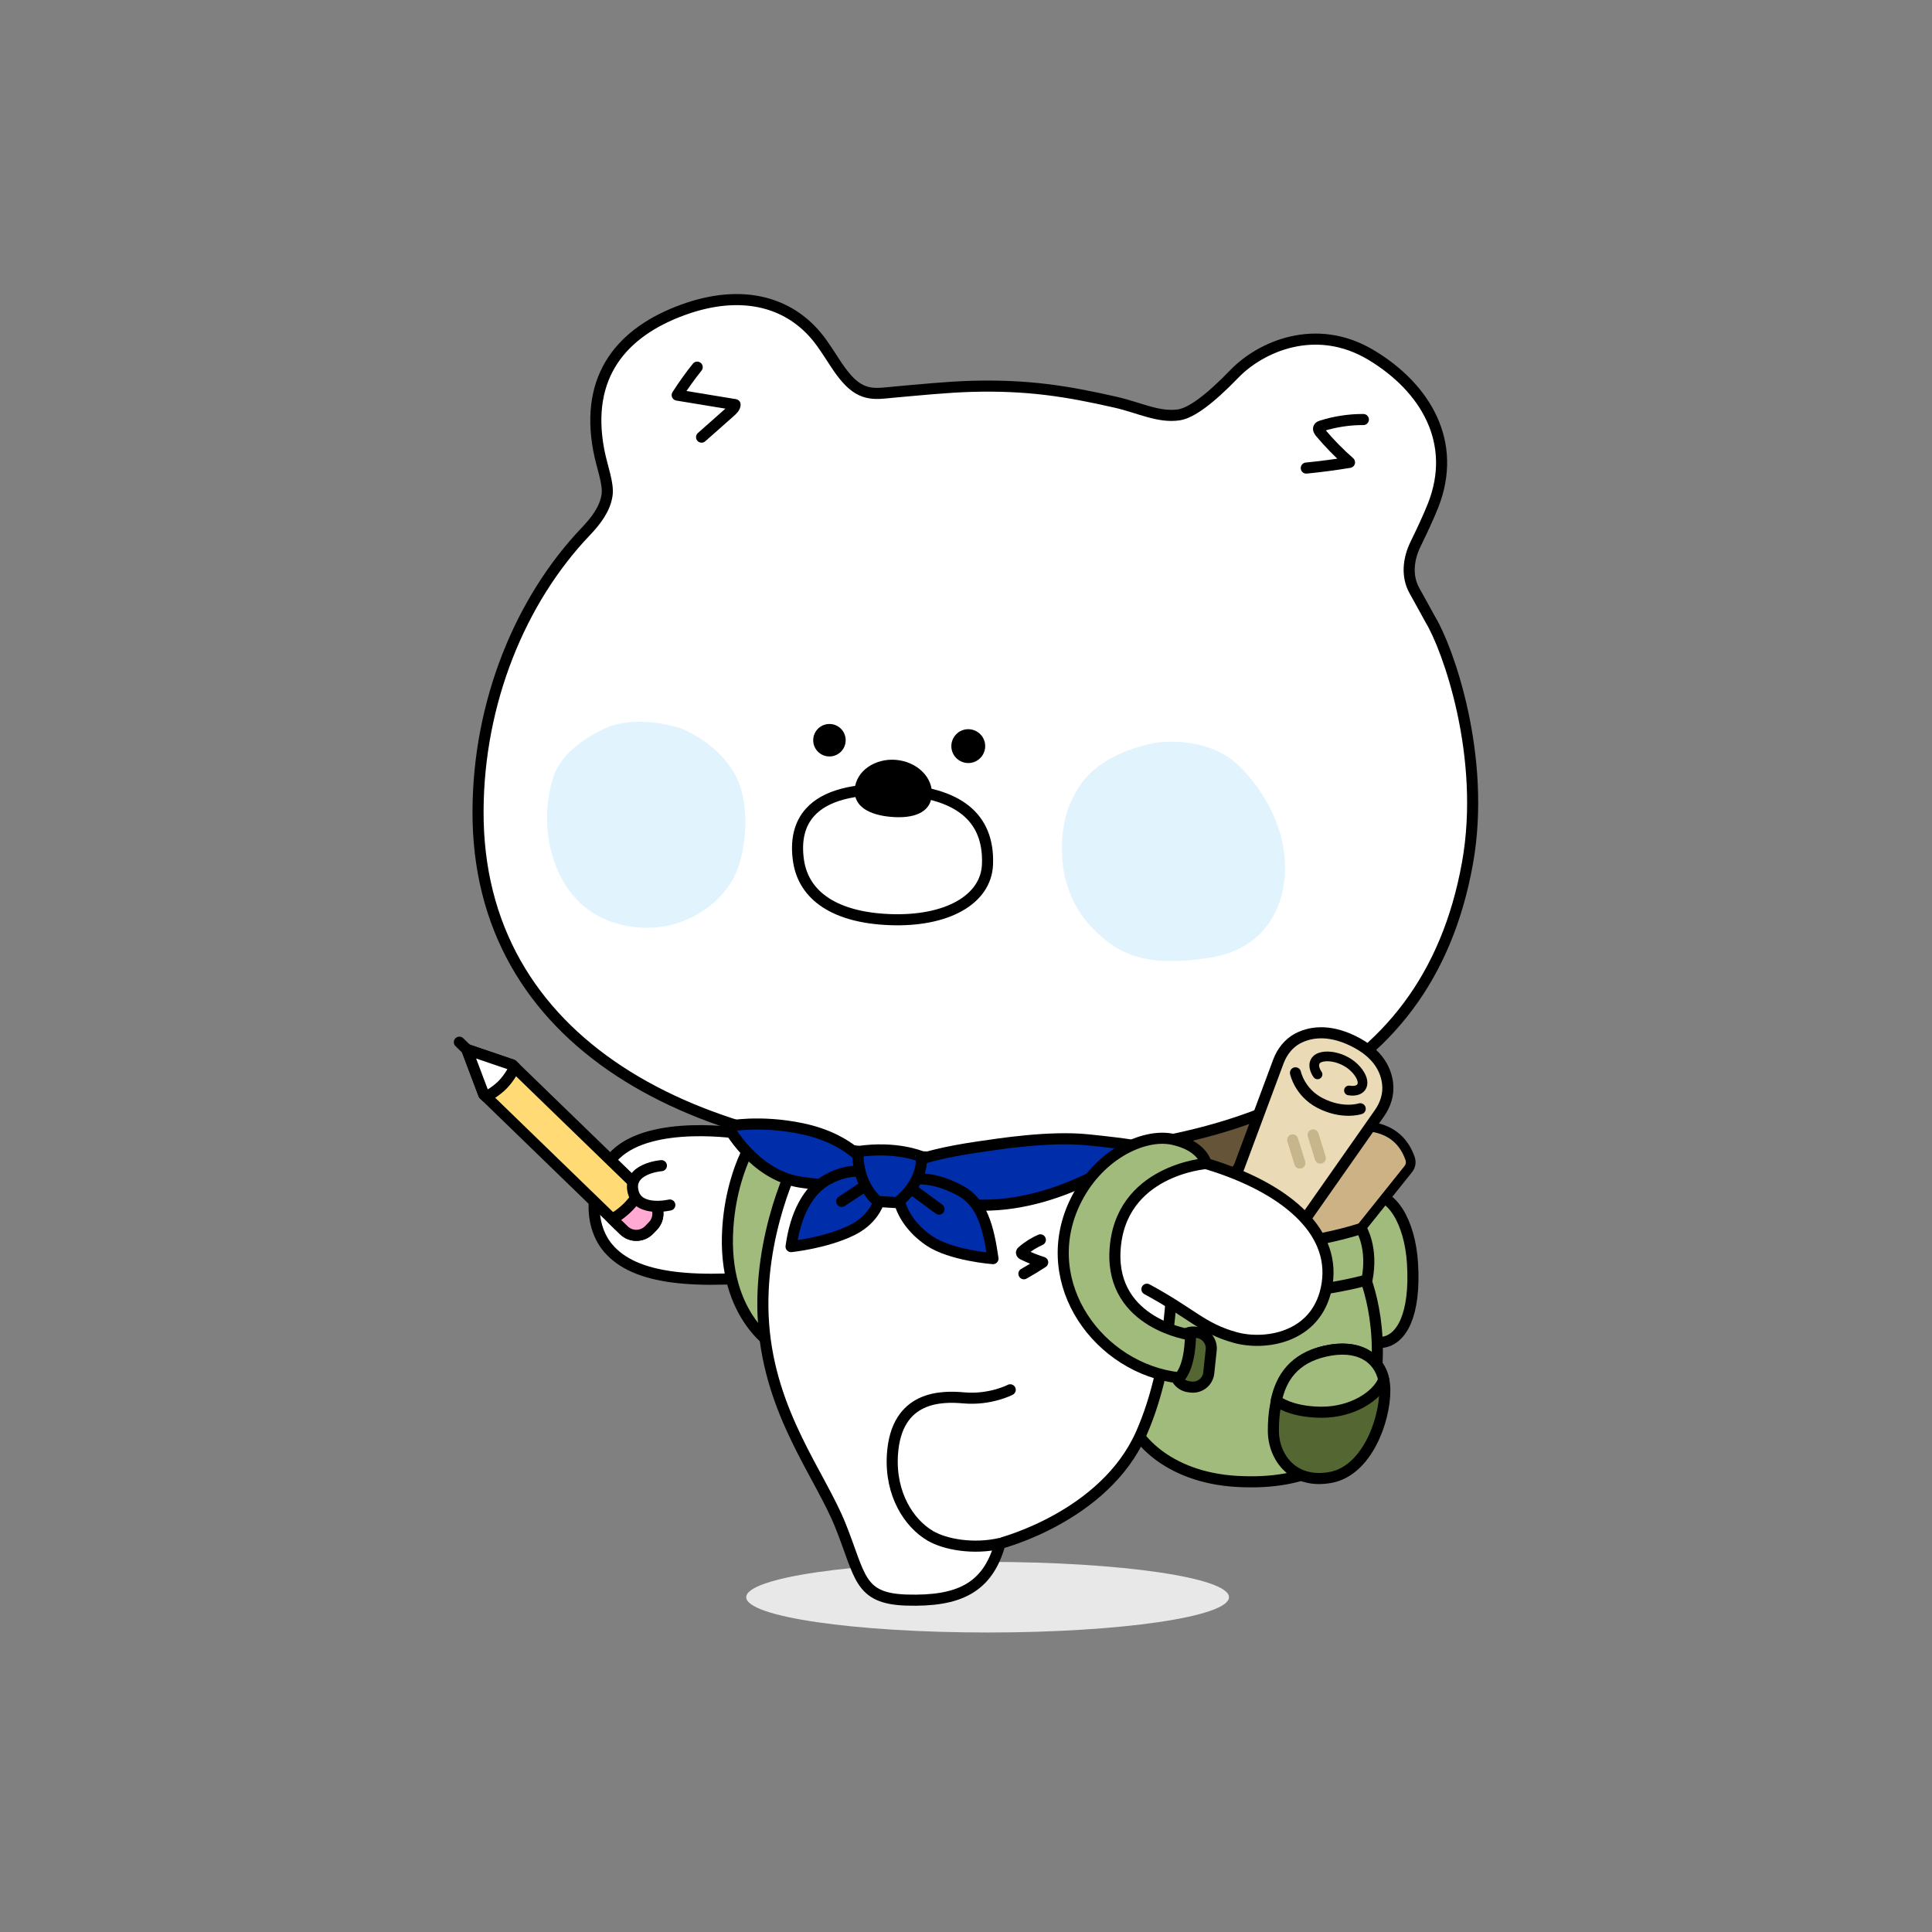 <?xml version="1.0" encoding="utf-8"?>
<!-- Generator: Adobe Illustrator 26.0.3, SVG Export Plug-In . SVG Version: 6.00 Build 0)  -->
<svg version="1.1" id="레이어_1" xmlns="http://www.w3.org/2000/svg" xmlns:xlink="http://www.w3.org/1999/xlink" x="0px"
	 y="0px" viewBox="0 0 348.66 348.66" style="enable-background:new 0 0 348.66 348.66;" xml:space="preserve">
<rect x="0" y="0" width="348.66" height="348.66" fill="#808080" stroke="none"/>
<style type="text/css">
	.st0{fill:#5E7083;stroke:#000000;stroke-width:2;stroke-linecap:round;stroke-linejoin:round;stroke-miterlimit:10;}
	.st1{fill:none;stroke:#000000;stroke-width:2;stroke-linecap:round;stroke-linejoin:round;stroke-miterlimit:10;}
	.st2{fill:#FFFFFF;}
	.st3{fill:#5E7083;}
	.st4{fill:#FDE87B;stroke:#000000;stroke-width:2;stroke-linecap:round;stroke-linejoin:round;stroke-miterlimit:10;}
	.st5{fill:#E22326;}
	.st6{fill:#62BB46;}
	.st7{fill:none;stroke:#000000;stroke-width:2;stroke-miterlimit:10;}
	.st8{fill:#A97C50;stroke:#000000;stroke-width:2;stroke-linecap:round;stroke-linejoin:round;stroke-miterlimit:10;}
	.st9{fill:#694721;stroke:#000000;stroke-width:2;stroke-linecap:round;stroke-linejoin:round;stroke-miterlimit:10;}
	.st10{fill:url(#SVGID_1_);}
	.st11{fill:none;stroke:#000000;stroke-width:2;stroke-linecap:round;stroke-miterlimit:10;}
	.st12{fill:#E86B58;}
	.st13{fill:#94CAFF;stroke:#000000;stroke-width:2;stroke-linecap:round;stroke-linejoin:round;stroke-miterlimit:10;}
	.st14{fill:#94CAFF;}
	.st15{fill:#F2C3C6;}
	.st16{fill:#F2C3C6;stroke:#000000;stroke-width:2;stroke-linecap:round;stroke-linejoin:round;stroke-miterlimit:10;}
	.st17{fill:#E96C5E;stroke:#000000;stroke-width:2;stroke-linecap:round;stroke-linejoin:round;stroke-miterlimit:10;}
	.st18{fill:#F7E575;stroke:#000000;stroke-width:2;stroke-linecap:round;stroke-linejoin:round;stroke-miterlimit:10;}
	.st19{fill:#92C5D0;stroke:#000000;stroke-width:2;stroke-linecap:round;stroke-linejoin:round;stroke-miterlimit:10;}
	.st20{fill:none;}
	.st21{fill:#EFA5AC;}
	.st22{fill:#FFFFFF;stroke:#000000;stroke-width:2;stroke-linecap:round;stroke-linejoin:round;stroke-miterlimit:10;}
	.st23{fill:#C8B4A5;}
	.st24{fill:#C8B4A5;stroke:#000000;stroke-width:2;stroke-linecap:round;stroke-linejoin:round;stroke-miterlimit:10;}
	.st25{fill:none;stroke:#E97871;stroke-width:2;stroke-linecap:round;stroke-linejoin:round;stroke-miterlimit:10;}
	.st26{fill:#F7C711;}
	.st27{fill:none;stroke:#EB8023;stroke-width:2;stroke-linecap:round;stroke-linejoin:round;stroke-miterlimit:10;}
	.st28{fill:#2E3980;stroke:#000000;stroke-width:2;stroke-linecap:round;stroke-linejoin:round;stroke-miterlimit:10;}
	.st29{fill:#CCABFF;stroke:#000000;stroke-width:2;stroke-linecap:round;stroke-linejoin:round;stroke-miterlimit:10;}
	.st30{fill:#2960A8;stroke:#000000;stroke-width:2;stroke-linecap:round;stroke-linejoin:round;stroke-miterlimit:10;}
	.st31{fill:#7D95CA;stroke:#000000;stroke-width:2;stroke-linecap:round;stroke-linejoin:round;stroke-miterlimit:10;}
	.st32{fill:#F7C711;stroke:#000000;stroke-width:2;stroke-linecap:round;stroke-linejoin:round;stroke-miterlimit:10;}
	.st33{fill:#E8E8E8;}
	.st34{fill:#A1BB7C;stroke:#000000;stroke-width:2;stroke-linecap:round;stroke-linejoin:round;stroke-miterlimit:10;}
	.st35{fill:#CDB285;stroke:#000000;stroke-width:1.748;stroke-linecap:round;stroke-linejoin:round;stroke-miterlimit:10;}
	.st36{fill:#665439;stroke:#000000;stroke-width:2;stroke-linecap:round;stroke-linejoin:round;stroke-miterlimit:10;}
	.st37{fill:#546631;stroke:#000000;stroke-width:2;stroke-linecap:round;stroke-linejoin:round;stroke-miterlimit:10;}
	.st38{fill:#E1F4FD;}
	.st39{fill:#EADBB6;stroke:#000000;stroke-width:2;stroke-linecap:round;stroke-linejoin:round;stroke-miterlimit:10;}
	.st40{fill:none;stroke:#000000;stroke-width:1.748;stroke-linecap:round;stroke-linejoin:round;stroke-miterlimit:10;}
	.st41{fill:#002DAA;stroke:#000000;stroke-width:2;stroke-linecap:round;stroke-linejoin:round;stroke-miterlimit:10;}
	.st42{fill:#FFDA75;stroke:#000000;stroke-width:2;stroke-linecap:round;stroke-linejoin:round;stroke-miterlimit:10;}
	.st43{fill:#FFA9D3;stroke:#000000;stroke-width:2;stroke-linecap:round;stroke-linejoin:round;stroke-miterlimit:10;}
	.st44{fill:none;stroke:#C7B58B;stroke-width:2;stroke-linecap:round;stroke-linejoin:round;stroke-miterlimit:10;}
	.st45{fill:#FCE26B;stroke:#000000;stroke-width:2;stroke-linecap:round;stroke-linejoin:round;stroke-miterlimit:10;}
</style>
<g>
	<ellipse class="st33" cx="178.23" cy="288.24" rx="43.56" ry="6.37"/>
	<g>
		<path class="st34" d="M254.91,228c0.58,9.35-2.02,13.82-5.42,14.24c-3.41,0.42-6.17-4.82-7.09-12.28
			c-0.93-7.46,1.12-13.59,4.49-14.27C251.07,214.85,254.45,220.5,254.91,228z"/>
		<path class="st35" d="M231.3,224.19l11.54-19.88c0.32-0.54,0.86-0.9,1.48-0.98c2.33-0.27,8.06-0.26,10.15,5.74
			c0.23,0.65,0.11,1.38-0.33,1.92l-9.78,12.23"/>
		<path class="st36" d="M203.27,214.41l12.26-19.59c0.34-0.53,1.01-0.88,1.84-0.94c3.11-0.2,10.84-0.04,14.67,6.02
			c0.42,0.66,0.37,1.39-0.12,1.91l-11.17,11.98"/>
		<g>
			<path class="st34" d="M245.51,228.53c0,0,4.59,8.89,2.52,22.07c-2.07,13.19-12.3,17.48-24.89,16.74
				c-12.59-0.74-18.96-8.15-19.7-12.74s5.48-24.89,5.48-24.89"/>
			<path class="st34" d="M245.65,221.71c-18.44,5.78-37.33,2.44-37.33,2.44l-2.11,7.89c22.56,4.33,40.48-1.06,40.48-1.06
				C247.84,225.21,245.65,221.71,245.65,221.71z"/>
			<path class="st37" d="M239.06,243.86c-7.7,1.78-9.26,8.5-9.26,14.3c0,4.93,3.67,9.75,10.41,8.45c6.4-1.23,9.7-10.12,9.7-15.67
				C249.92,245.75,245.95,242.27,239.06,243.86z"/>
			<path class="st34" d="M249.72,249c-0.88-4.07-4.66-6.53-10.65-5.14c-5.49,1.27-7.84,4.68-8.75,8.89c1.14,0.9,3.91,2.1,8.19,2.11
				C244.04,254.87,248.56,251.94,249.72,249z"/>
			<path class="st37" d="M212.47,242.96l-0.43,4.15c-0.16,1.55,0.94,2.95,2.49,3.15l0.38,0.05c1.6,0.21,3.06-0.94,3.23-2.55
				l0.44-4.14c0.16-1.52-0.9-2.91-2.42-3.14l-0.38-0.06C214.14,240.17,212.64,241.33,212.47,242.96z"/>
		</g>
		<path class="st22" d="M133.76,204.58c0,0-16.11-2.63-22.7,3.8c-4.72,4.61-5.01,12.5-1.33,16.84c4.81,5.69,15.44,6.75,33.33,4.64
			l6.59-20.95C149.65,208.92,142.76,206.36,133.76,204.58z"/>
		<path class="st34" d="M138.58,201.84c0,0-6.36,6.82-7.23,19.7c-1.11,16.44,9.04,21.78,9.04,21.78s-2.07-11.11,1.41-21.78
			c3.48-10.67,9.14-17.5,9.14-17.5L138.58,201.84z"/>
		<path class="st22" d="M258.17,111.88c0,0-2.04-3.74-2.89-5.24c-1.49-2.64-1.14-5.75,0.19-8.47c1.07-2.19,2.27-4.73,3.14-6.91
			c4.53-11.46-1.39-21.29-11.1-27.15c-10.07-6.08-20.07-1.48-24.72,3.33c-4.65,4.81-7.91,7.11-10.05,7.43
			c-3.67,0.54-7.17-1.32-11.45-2.29c-8.87-2.02-15.88-3.13-25.9-2.86c-4.43,0.12-9.81,0.67-13.9,1.03c-3.21,0.28-5.75,0.97-8.76-2.5
			c-1.61-1.86-2.44-3.52-4.37-6.26c-5.28-7.48-14.25-10.02-25.09-6.08c-11,4-17.73,11.9-15.22,25.3c0.58,3.08,1.82,6.06,1.5,8.17
			c-0.38,2.5-2.02,4.63-3.86,6.56c-11.82,12.4-19.33,30.81-19.42,50.35c-0.21,42.04,39.11,62.4,87.07,62.65
			c47.96,0.25,84.04-11.8,91.48-53.13C268.31,136.44,261.22,116.87,258.17,111.88z"/>
		<path class="st38" d="M208.57,134.04c0,0,9.19-1.52,15.03,4.17c3.4,3.31,8.33,9.92,8.31,18.55c-0.02,5.94-2.83,14.5-13.89,16.13
			c-11.07,1.63-16.12-0.36-21.19-5.74c-3.44-3.65-4.99-8.54-5.15-12.55c-0.14-3.55,0.01-8.43,3.57-13.34
			C198.47,136.79,204.79,134.72,208.57,134.04z"/>
		<path class="st39" d="M222.01,214.92l8.7-23.37c0.65-1.74,1.84-3.27,3.47-4.14c2.05-1.08,5.39-1.8,9.98,0.43
			c4.69,2.28,5.99,5.38,6.26,7.73c0.22,1.87-0.37,3.75-1.45,5.29l-14.85,21.17"/>
		<path class="st39" d="M233.79,193.61c0,0,0.72,3.52,4.42,5.44c4.08,2.11,7.26,1.04,7.26,1.04"/>
		<path class="st40" d="M237.77,193.89c0,0-1.09-1.44-0.31-2.51c0.97-1.33,5.11-0.92,7.38,1.76c1.94,2.3,1.04,4.04-1.4,3.65"/>
		<path class="st38" d="M133.24,141.01c-2.91-6.78-10.34-9.56-10.34-9.56c-3.36-1.07-9.39-2.1-13.94,0.09
			c-5.02,2.41-8.03,5.45-9.09,8.67c-1.2,3.66-1.57,8.5-0.52,12.97c1.53,6.51,5.68,12.31,13.52,13.87c10.08,2,17.43-4.14,19.73-9.01
			C134.9,153.17,135.13,145.43,133.24,141.01z"/>
		<path class="st22" d="M143.87,208.92c0,0-7.26,13.75-6.07,30s10.15,27.14,13.85,36.33s3.27,13.25,11.99,13.51
			c9.33,0.27,14.62-2.12,16.84-10.23c0,0,18.84-4.78,25.48-19.83c5.91-13.39,6.35-31.37,5.17-45.3"/>
		<path d="M171.69,134.82c0.09,1.68,1.54,2.97,3.22,2.88c1.68-0.09,2.97-1.54,2.88-3.22c-0.09-1.68-1.54-2.97-3.22-2.88
			C172.89,131.69,171.6,133.14,171.69,134.82z"/>
		<path d="M146.76,133.75c0.09,1.62,1.47,2.85,3.09,2.76c1.62-0.09,2.85-1.47,2.76-3.09c-0.09-1.62-1.47-2.85-3.09-2.76
			C147.91,130.75,146.67,132.13,146.76,133.75z"/>
		<g>
			<path class="st22" d="M160.57,165.96c-9.71-0.37-15.56-4.18-16.48-10.71c-0.51-3.65,0.2-6.57,2.12-8.68
				c2.7-2.99,7.84-4.36,15.26-4.07c11.44,0.44,17.07,4.98,16.74,13.49C177.97,162.35,170.88,166.36,160.57,165.96z"/>
			<path d="M168.16,143.56c-0.27,3.22-3.49,4.19-7.33,3.86c-3.84-0.32-6.85-1.81-6.58-5.04c0.27-3.22,3.61-5.57,7.45-5.25
				C165.54,137.47,168.44,140.34,168.16,143.56z"/>
		</g>
		<path id="XMLID_27_" class="st1" d="M125.82,66.26c-1.29,1.61-2.5,3.3-3.61,5.04l10.45,1.72c-0.03,0.51-0.45,0.91-0.83,1.25
			c-1.74,1.54-3.48,3.08-5.22,4.62"/>
		<path id="XMLID_26_" class="st1" d="M246.04,75.71c-2.55-0.01-5.11,0.38-7.55,1.15c-0.19,0.06-0.39,0.13-0.48,0.3
			c-0.17,0.28,0.05,0.63,0.26,0.89c1.62,1.93,3.38,3.73,5.27,5.39c-2.59,0.43-5.19,0.77-7.8,1.03"/>
		<path class="st22" d="M195.72,207.52c0,0,10.96-1.23,23.85,3.07c12.89,4.3,21.9,11.97,19.78,21.93
			c-1.93,9.04-11.2,10.32-16.45,8.85c-6-1.67-7.7-4.26-15.92-8.71"/>
		<path class="st22" d="M182.31,250.81c0,0-3.57,1.88-8.37,1.46c-3.91-0.35-12.22-0.51-12.89,10.27
			c-0.44,7.17,3.04,12.39,6.82,14.61c2.68,1.58,7.78,2.5,12.61,1.39"/>
		<path class="st1" d="M187.75,223.75c-1.05,0.46-2.18,1.13-3.25,2.06c-0.07,0.06-0.15,0.14-0.16,0.24
			c-0.02,0.17,0.15,0.28,0.3,0.35c1.14,0.56,2.32,1.03,3.53,1.41c-1.11,0.72-2.24,1.41-3.39,2.06"/>
		<g>
			<path class="st41" d="M156.88,210.81c0,0-2.95-5.19-12.13-7.12c-7.67-1.61-13.41-0.43-13.41-0.43s4.59,8.66,12.95,10.05
				s13.08-0.5,13.08-0.5L156.88,210.81z"/>
			<path class="st41" d="M162.44,210.97c0,0,1.68-2.17,14.05-3.98c4.01-0.59,12.94-1.99,19.83-1.29c7.61,0.77,9.65,1.26,9.65,1.26
				s-12.47,9.99-27.25,10.51c-13.17,0.46-16.27-4.65-16.27-4.65V210.97z"/>
			<g>
				<path class="st41" d="M158.2,212.28c0,0-3.37-2.42-8.86,0.58c-3.53,1.93-5.79,6.29-6.58,12.11c0,0,6.2-0.63,10.94-2.94
					c3.17-1.55,5.39-4.35,5.44-8.21L158.2,212.28z"/>
				<line class="st41" x1="151.9" y1="216.81" x2="157.05" y2="213.4"/>
			</g>
			<g>
				<path class="st41" d="M163,213.2c0,0,4.11-1.84,10.57,1.83c3.56,2.02,4.81,6.29,5.63,12.11c0,0-7.56-0.56-11.5-3.22
					c-2.98-2.02-5.61-5.32-5.67-9.17L163,213.2z"/>
				<line class="st41" x1="169.46" y1="218.2" x2="164.18" y2="214.32"/>
			</g>
			<path class="st41" d="M154.84,207.82c0,0-0.42,5.54,3.56,9l3.51,0.22c0,0,4.6-3.24,4.38-8.31
				C166.29,208.73,161.82,206.79,154.84,207.82z"/>
		</g>
		<g>
			<path class="st42" d="M117.82,221.26c1.24-1.28,1.2-3.31-0.07-4.55l-25.29-24.52l-8.21-2.8l3.06,8.12l25.29,24.52
				c1.28,1.24,3.31,1.2,4.55-0.07L117.82,221.26z"/>
			<path class="st22" d="M84.24,189.39l3.06,8.12l0.44,0.42c0.39-0.21,1.88-1.05,3.02-2.23c1.14-1.18,1.94-2.69,2.14-3.09
				l-0.44-0.42L84.24,189.39z"/>
			<path class="st43" d="M110.49,219.99l2.1,2.04c1.28,1.24,3.31,1.2,4.55-0.07l0.68-0.7c1.24-1.28,1.2-3.31-0.07-4.55l-2.1-2.04
				c-0.16,0.43-1.05,1.85-2.19,3.04C112.31,218.89,110.91,219.82,110.49,219.99z"/>
			<line class="st1" x1="82.9" y1="188.08" x2="85.03" y2="190.15"/>
		</g>
		<path class="st22" d="M119.36,210.36c0,0-6.22,0.48-5.08,4.79c0.97,3.66,6.6,2.31,6.6,2.31"/>
		<path class="st34" d="M217.66,209.98c0,0-0.58-3.2-6-4.37c-5.38-1.16-13.79,2.93-17.81,11.67c-6.67,14.52,4.55,29.74,18.92,31.37
			c0,0,1.97-1.44,2.08-7.75c0,0-14.33-1.95-13.63-15.14C201.99,211.13,217.66,209.98,217.66,209.98z"/>
		<g>
			<line class="st44" x1="233.28" y1="205.71" x2="234.58" y2="209.9"/>
			<line class="st44" x1="236.98" y1="204.81" x2="238.27" y2="209"/>
		</g>
	</g>
</g>
</svg>
